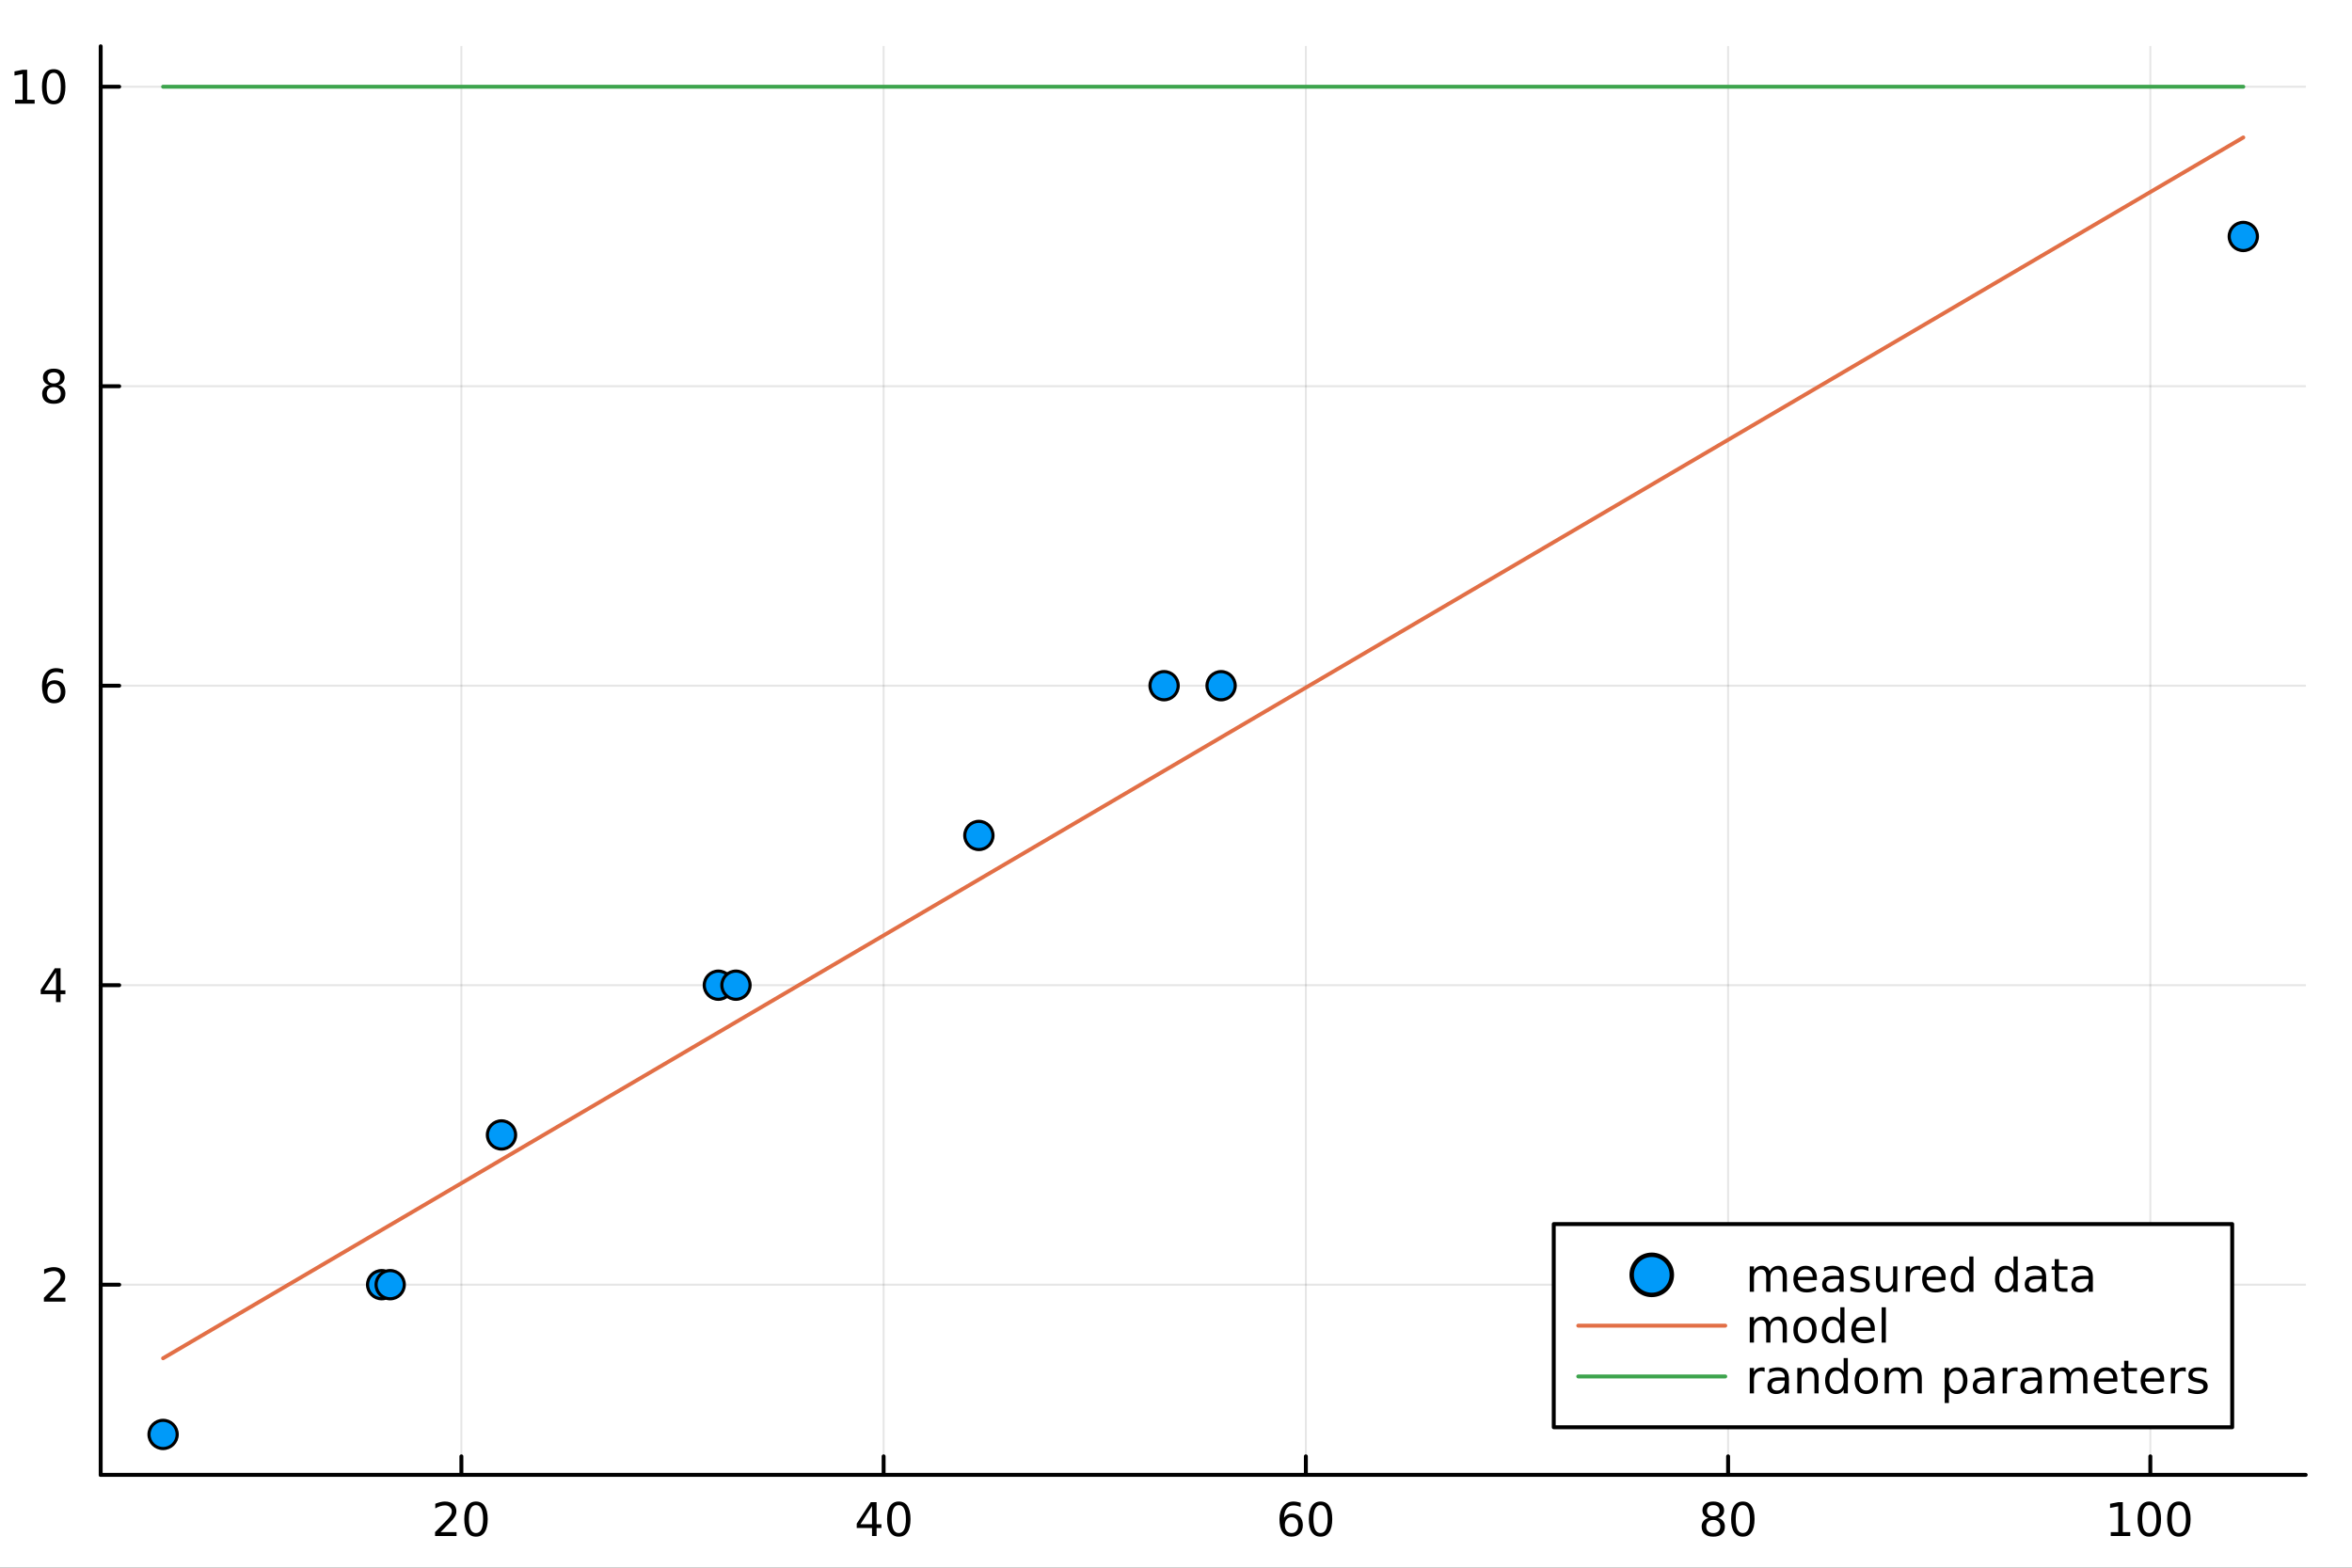 <?xml version="1.0" encoding="utf-8"?>
<svg xmlns="http://www.w3.org/2000/svg" xmlns:xlink="http://www.w3.org/1999/xlink" width="600" height="400" viewBox="0 0 2400 1600">
<rect x="0" y="0" width="2400" height="1600" fill="#333333" stroke="none"/>
<defs>
  <clipPath id="clip700">
    <rect x="0" y="0" width="2400" height="1600"/>
  </clipPath>
</defs>
<path clip-path="url(#clip700)" d="M0 1600 L2400 1600 L2400 0 L0 0  Z" fill="#ffffff" fill-rule="evenodd" fill-opacity="1"/>
<defs>
  <clipPath id="clip701">
    <rect x="480" y="0" width="1681" height="1600"/>
  </clipPath>
</defs>
<path clip-path="url(#clip700)" d="M102.74 1505.26 L2352.76 1505.26 L2352.76 47.244 L102.74 47.244  Z" fill="#ffffff" fill-rule="evenodd" fill-opacity="1"/>
<defs>
  <clipPath id="clip702">
    <rect x="102" y="47" width="2251" height="1459"/>
  </clipPath>
</defs>
<polyline clip-path="url(#clip702)" style="stroke:#000000; stroke-linecap:round; stroke-linejoin:round; stroke-width:2; stroke-opacity:0.1; fill:none" points="470.798,1505.26 470.798,47.244 "/>
<polyline clip-path="url(#clip702)" style="stroke:#000000; stroke-linecap:round; stroke-linejoin:round; stroke-width:2; stroke-opacity:0.1; fill:none" points="901.654,1505.26 901.654,47.244 "/>
<polyline clip-path="url(#clip702)" style="stroke:#000000; stroke-linecap:round; stroke-linejoin:round; stroke-width:2; stroke-opacity:0.1; fill:none" points="1332.51,1505.26 1332.51,47.244 "/>
<polyline clip-path="url(#clip702)" style="stroke:#000000; stroke-linecap:round; stroke-linejoin:round; stroke-width:2; stroke-opacity:0.1; fill:none" points="1763.37,1505.26 1763.37,47.244 "/>
<polyline clip-path="url(#clip702)" style="stroke:#000000; stroke-linecap:round; stroke-linejoin:round; stroke-width:2; stroke-opacity:0.1; fill:none" points="2194.22,1505.26 2194.22,47.244 "/>
<polyline clip-path="url(#clip700)" style="stroke:#000000; stroke-linecap:round; stroke-linejoin:round; stroke-width:4; stroke-opacity:1; fill:none" points="102.74,1505.26 2352.76,1505.26 "/>
<polyline clip-path="url(#clip700)" style="stroke:#000000; stroke-linecap:round; stroke-linejoin:round; stroke-width:4; stroke-opacity:1; fill:none" points="470.798,1505.26 470.798,1486.36 "/>
<polyline clip-path="url(#clip700)" style="stroke:#000000; stroke-linecap:round; stroke-linejoin:round; stroke-width:4; stroke-opacity:1; fill:none" points="901.654,1505.26 901.654,1486.36 "/>
<polyline clip-path="url(#clip700)" style="stroke:#000000; stroke-linecap:round; stroke-linejoin:round; stroke-width:4; stroke-opacity:1; fill:none" points="1332.51,1505.26 1332.51,1486.36 "/>
<polyline clip-path="url(#clip700)" style="stroke:#000000; stroke-linecap:round; stroke-linejoin:round; stroke-width:4; stroke-opacity:1; fill:none" points="1763.37,1505.26 1763.37,1486.36 "/>
<polyline clip-path="url(#clip700)" style="stroke:#000000; stroke-linecap:round; stroke-linejoin:round; stroke-width:4; stroke-opacity:1; fill:none" points="2194.22,1505.26 2194.22,1486.36 "/>
<path clip-path="url(#clip700)" d="M449.572 1563.72 L465.891 1563.72 L465.891 1567.66 L443.947 1567.66 L443.947 1563.72 Q446.609 1560.97 451.192 1556.34 Q455.798 1551.69 456.979 1550.35 Q459.224 1547.82 460.104 1546.09 Q461.007 1544.33 461.007 1542.64 Q461.007 1539.88 459.062 1538.15 Q457.141 1536.41 454.039 1536.41 Q451.84 1536.41 449.386 1537.17 Q446.956 1537.94 444.178 1539.49 L444.178 1534.77 Q447.002 1533.63 449.456 1533.05 Q451.909 1532.47 453.946 1532.47 Q459.317 1532.47 462.511 1535.16 Q465.706 1537.85 465.706 1542.34 Q465.706 1544.47 464.895 1546.39 Q464.108 1548.28 462.002 1550.88 Q461.423 1551.55 458.321 1554.77 Q455.22 1557.96 449.572 1563.72 Z" fill="#000000" fill-rule="nonzero" fill-opacity="1" /><path clip-path="url(#clip700)" d="M485.706 1536.18 Q482.094 1536.18 480.266 1539.74 Q478.46 1543.28 478.46 1550.41 Q478.46 1557.52 480.266 1561.09 Q482.094 1564.63 485.706 1564.63 Q489.34 1564.63 491.145 1561.09 Q492.974 1557.52 492.974 1550.41 Q492.974 1543.28 491.145 1539.74 Q489.34 1536.18 485.706 1536.18 M485.706 1532.47 Q491.516 1532.47 494.571 1537.08 Q497.65 1541.66 497.65 1550.41 Q497.65 1559.14 494.571 1563.75 Q491.516 1568.33 485.706 1568.33 Q479.895 1568.33 476.817 1563.75 Q473.761 1559.14 473.761 1550.41 Q473.761 1541.66 476.817 1537.08 Q479.895 1532.47 485.706 1532.47 Z" fill="#000000" fill-rule="nonzero" fill-opacity="1" /><path clip-path="url(#clip700)" d="M889.826 1537.17 L878.02 1555.62 L889.826 1555.62 L889.826 1537.17 M888.599 1533.1 L894.479 1533.1 L894.479 1555.62 L899.409 1555.62 L899.409 1559.51 L894.479 1559.51 L894.479 1567.66 L889.826 1567.66 L889.826 1559.51 L874.224 1559.51 L874.224 1555 L888.599 1533.1 Z" fill="#000000" fill-rule="nonzero" fill-opacity="1" /><path clip-path="url(#clip700)" d="M917.141 1536.18 Q913.529 1536.18 911.701 1539.74 Q909.895 1543.28 909.895 1550.41 Q909.895 1557.52 911.701 1561.09 Q913.529 1564.63 917.141 1564.63 Q920.775 1564.63 922.58 1561.09 Q924.409 1557.52 924.409 1550.41 Q924.409 1543.28 922.58 1539.74 Q920.775 1536.18 917.141 1536.18 M917.141 1532.47 Q922.951 1532.47 926.006 1537.08 Q929.085 1541.66 929.085 1550.41 Q929.085 1559.14 926.006 1563.75 Q922.951 1568.33 917.141 1568.33 Q911.33 1568.33 908.252 1563.75 Q905.196 1559.14 905.196 1550.41 Q905.196 1541.66 908.252 1537.08 Q911.33 1532.47 917.141 1532.47 Z" fill="#000000" fill-rule="nonzero" fill-opacity="1" /><path clip-path="url(#clip700)" d="M1317.92 1548.52 Q1314.77 1548.52 1312.92 1550.67 Q1311.09 1552.82 1311.09 1556.57 Q1311.09 1560.3 1312.92 1562.47 Q1314.77 1564.63 1317.92 1564.63 Q1321.06 1564.63 1322.89 1562.47 Q1324.74 1560.3 1324.74 1556.57 Q1324.74 1552.82 1322.89 1550.67 Q1321.06 1548.52 1317.92 1548.52 M1327.2 1533.86 L1327.2 1538.12 Q1325.44 1537.29 1323.63 1536.85 Q1321.85 1536.41 1320.09 1536.41 Q1315.46 1536.41 1313.01 1539.53 Q1310.58 1542.66 1310.23 1548.98 Q1311.6 1546.97 1313.66 1545.9 Q1315.72 1544.81 1318.19 1544.81 Q1323.4 1544.81 1326.41 1547.98 Q1329.44 1551.13 1329.44 1556.57 Q1329.44 1561.9 1326.3 1565.11 Q1323.15 1568.33 1317.92 1568.33 Q1311.92 1568.33 1308.75 1563.75 Q1305.58 1559.14 1305.58 1550.41 Q1305.58 1542.22 1309.47 1537.36 Q1313.36 1532.47 1319.91 1532.47 Q1321.67 1532.47 1323.45 1532.82 Q1325.25 1533.17 1327.2 1533.86 Z" fill="#000000" fill-rule="nonzero" fill-opacity="1" /><path clip-path="url(#clip700)" d="M1347.5 1536.18 Q1343.89 1536.18 1342.06 1539.74 Q1340.25 1543.28 1340.25 1550.41 Q1340.25 1557.52 1342.06 1561.09 Q1343.89 1564.63 1347.5 1564.63 Q1351.13 1564.63 1352.94 1561.09 Q1354.77 1557.52 1354.77 1550.41 Q1354.77 1543.28 1352.94 1539.74 Q1351.13 1536.18 1347.5 1536.18 M1347.5 1532.47 Q1353.31 1532.47 1356.36 1537.08 Q1359.44 1541.66 1359.44 1550.41 Q1359.44 1559.14 1356.36 1563.75 Q1353.31 1568.33 1347.5 1568.33 Q1341.69 1568.33 1338.61 1563.75 Q1335.55 1559.14 1335.55 1550.41 Q1335.55 1541.66 1338.61 1537.08 Q1341.69 1532.47 1347.5 1532.47 Z" fill="#000000" fill-rule="nonzero" fill-opacity="1" /><path clip-path="url(#clip700)" d="M1748.24 1551.25 Q1744.91 1551.25 1742.99 1553.03 Q1741.09 1554.81 1741.09 1557.94 Q1741.09 1561.06 1742.99 1562.85 Q1744.91 1564.63 1748.24 1564.63 Q1751.57 1564.63 1753.49 1562.85 Q1755.42 1561.04 1755.42 1557.94 Q1755.42 1554.81 1753.49 1553.03 Q1751.6 1551.25 1748.24 1551.25 M1743.56 1549.26 Q1740.55 1548.52 1738.86 1546.46 Q1737.2 1544.4 1737.2 1541.43 Q1737.2 1537.29 1740.14 1534.88 Q1743.1 1532.47 1748.24 1532.47 Q1753.4 1532.47 1756.34 1534.88 Q1759.28 1537.29 1759.28 1541.43 Q1759.28 1544.4 1757.59 1546.46 Q1755.92 1548.52 1752.94 1549.26 Q1756.32 1550.04 1758.19 1552.34 Q1760.09 1554.63 1760.09 1557.94 Q1760.09 1562.96 1757.01 1565.65 Q1753.96 1568.33 1748.24 1568.33 Q1742.52 1568.33 1739.44 1565.65 Q1736.39 1562.96 1736.39 1557.94 Q1736.39 1554.63 1738.29 1552.34 Q1740.18 1550.04 1743.56 1549.26 M1741.85 1541.87 Q1741.85 1544.56 1743.52 1546.06 Q1745.21 1547.57 1748.24 1547.57 Q1751.25 1547.57 1752.94 1546.06 Q1754.65 1544.56 1754.65 1541.87 Q1754.65 1539.19 1752.94 1537.68 Q1751.25 1536.18 1748.24 1536.18 Q1745.21 1536.18 1743.52 1537.68 Q1741.85 1539.19 1741.85 1541.87 Z" fill="#000000" fill-rule="nonzero" fill-opacity="1" /><path clip-path="url(#clip700)" d="M1778.4 1536.18 Q1774.79 1536.18 1772.96 1539.74 Q1771.16 1543.28 1771.16 1550.41 Q1771.16 1557.52 1772.96 1561.09 Q1774.79 1564.63 1778.4 1564.63 Q1782.04 1564.63 1783.84 1561.09 Q1785.67 1557.52 1785.67 1550.41 Q1785.67 1543.28 1783.84 1539.74 Q1782.04 1536.18 1778.4 1536.18 M1778.4 1532.47 Q1784.21 1532.47 1787.27 1537.08 Q1790.35 1541.66 1790.35 1550.41 Q1790.35 1559.14 1787.27 1563.75 Q1784.21 1568.33 1778.4 1568.33 Q1772.59 1568.33 1769.51 1563.75 Q1766.46 1559.14 1766.46 1550.41 Q1766.46 1541.66 1769.51 1537.08 Q1772.59 1532.47 1778.4 1532.47 Z" fill="#000000" fill-rule="nonzero" fill-opacity="1" /><path clip-path="url(#clip700)" d="M2153.83 1563.72 L2161.47 1563.72 L2161.47 1537.36 L2153.16 1539.03 L2153.16 1534.77 L2161.42 1533.1 L2166.1 1533.1 L2166.1 1563.72 L2173.74 1563.72 L2173.74 1567.66 L2153.83 1567.66 L2153.83 1563.72 Z" fill="#000000" fill-rule="nonzero" fill-opacity="1" /><path clip-path="url(#clip700)" d="M2193.18 1536.18 Q2189.57 1536.18 2187.74 1539.74 Q2185.94 1543.28 2185.94 1550.41 Q2185.94 1557.52 2187.74 1561.09 Q2189.57 1564.63 2193.18 1564.63 Q2196.82 1564.63 2198.62 1561.09 Q2200.45 1557.52 2200.45 1550.41 Q2200.45 1543.28 2198.62 1539.74 Q2196.82 1536.18 2193.18 1536.18 M2193.18 1532.47 Q2198.99 1532.47 2202.05 1537.08 Q2205.13 1541.66 2205.13 1550.41 Q2205.13 1559.14 2202.05 1563.75 Q2198.99 1568.33 2193.18 1568.33 Q2187.37 1568.33 2184.29 1563.75 Q2181.24 1559.14 2181.24 1550.41 Q2181.24 1541.66 2184.29 1537.08 Q2187.37 1532.47 2193.18 1532.47 Z" fill="#000000" fill-rule="nonzero" fill-opacity="1" /><path clip-path="url(#clip700)" d="M2223.34 1536.18 Q2219.73 1536.18 2217.9 1539.74 Q2216.1 1543.28 2216.1 1550.41 Q2216.1 1557.52 2217.9 1561.09 Q2219.73 1564.63 2223.34 1564.63 Q2226.98 1564.63 2228.78 1561.09 Q2230.61 1557.52 2230.61 1550.41 Q2230.61 1543.28 2228.78 1539.74 Q2226.98 1536.18 2223.34 1536.18 M2223.34 1532.47 Q2229.15 1532.47 2232.21 1537.08 Q2235.29 1541.66 2235.29 1550.41 Q2235.29 1559.14 2232.21 1563.75 Q2229.15 1568.33 2223.34 1568.33 Q2217.53 1568.33 2214.45 1563.75 Q2211.4 1559.14 2211.4 1550.41 Q2211.4 1541.66 2214.45 1537.08 Q2217.53 1532.47 2223.34 1532.47 Z" fill="#000000" fill-rule="nonzero" fill-opacity="1" /><path clip-path="url(#clip700)" d="M1034.79 1615.84 L1034.79 1621.32 Q1032.3 1619.95 1029.79 1619.28 Q1027.31 1618.58 1024.76 1618.58 Q1019.06 1618.58 1015.91 1622.21 Q1012.76 1625.81 1012.76 1632.33 Q1012.76 1638.86 1015.91 1642.48 Q1019.06 1646.08 1024.76 1646.08 Q1027.31 1646.08 1029.79 1645.41 Q1032.3 1644.71 1034.79 1643.34 L1034.79 1648.76 Q1032.34 1649.9 1029.69 1650.47 Q1027.09 1651.05 1024.12 1651.05 Q1016.07 1651.05 1011.33 1645.99 Q1006.59 1640.93 1006.59 1632.33 Q1006.59 1623.61 1011.36 1618.61 Q1016.17 1613.62 1024.51 1613.62 Q1027.21 1613.62 1029.79 1614.19 Q1032.37 1614.73 1034.79 1615.84 Z" fill="#000000" fill-rule="nonzero" fill-opacity="1" /><path clip-path="url(#clip700)" d="M1058.79 1618.58 Q1054.08 1618.58 1051.34 1622.27 Q1048.6 1625.93 1048.6 1632.33 Q1048.6 1638.73 1051.31 1642.42 Q1054.04 1646.08 1058.79 1646.08 Q1063.47 1646.08 1066.2 1642.39 Q1068.94 1638.7 1068.94 1632.33 Q1068.94 1626 1066.2 1622.31 Q1063.47 1618.58 1058.79 1618.58 M1058.79 1613.62 Q1066.43 1613.62 1070.79 1618.58 Q1075.15 1623.55 1075.15 1632.33 Q1075.15 1641.08 1070.79 1646.08 Q1066.43 1651.05 1058.79 1651.05 Q1051.12 1651.05 1046.76 1646.08 Q1042.43 1641.08 1042.43 1632.33 Q1042.43 1623.55 1046.76 1618.58 Q1051.12 1613.62 1058.79 1613.62 Z" fill="#000000" fill-rule="nonzero" fill-opacity="1" /><path clip-path="url(#clip700)" d="M1114.49 1628.61 L1114.49 1650.12 L1108.63 1650.12 L1108.63 1628.8 Q1108.63 1623.74 1106.66 1621.22 Q1104.68 1618.71 1100.74 1618.71 Q1095.99 1618.71 1093.26 1621.73 Q1090.52 1624.76 1090.52 1629.98 L1090.52 1650.12 L1084.63 1650.12 L1084.63 1614.48 L1090.52 1614.48 L1090.52 1620.01 Q1092.62 1616.8 1095.45 1615.21 Q1098.32 1613.62 1102.04 1613.62 Q1108.18 1613.62 1111.34 1617.44 Q1114.49 1621.22 1114.49 1628.61 Z" fill="#000000" fill-rule="nonzero" fill-opacity="1" /><path clip-path="url(#clip700)" d="M1151.82 1615.84 L1151.82 1621.32 Q1149.34 1619.95 1146.82 1619.28 Q1144.34 1618.58 1141.8 1618.58 Q1136.1 1618.58 1132.95 1622.21 Q1129.8 1625.81 1129.8 1632.33 Q1129.8 1638.86 1132.95 1642.48 Q1136.1 1646.08 1141.8 1646.08 Q1144.34 1646.08 1146.82 1645.41 Q1149.34 1644.71 1151.82 1643.34 L1151.82 1648.76 Q1149.37 1649.9 1146.73 1650.47 Q1144.12 1651.05 1141.16 1651.05 Q1133.11 1651.05 1128.36 1645.99 Q1123.62 1640.93 1123.62 1632.33 Q1123.62 1623.61 1128.4 1618.61 Q1133.2 1613.62 1141.54 1613.62 Q1144.25 1613.62 1146.82 1614.19 Q1149.4 1614.73 1151.82 1615.84 Z" fill="#000000" fill-rule="nonzero" fill-opacity="1" /><path clip-path="url(#clip700)" d="M1192.5 1630.84 L1192.5 1633.7 L1165.57 1633.7 Q1165.95 1639.75 1169.2 1642.93 Q1172.48 1646.08 1178.3 1646.08 Q1181.68 1646.08 1184.83 1645.25 Q1188.01 1644.43 1191.13 1642.77 L1191.13 1648.31 Q1187.98 1649.65 1184.67 1650.35 Q1181.36 1651.05 1177.95 1651.05 Q1169.42 1651.05 1164.43 1646.08 Q1159.46 1641.12 1159.46 1632.65 Q1159.46 1623.9 1164.17 1618.77 Q1168.91 1613.62 1176.93 1613.62 Q1184.13 1613.62 1188.3 1618.26 Q1192.5 1622.88 1192.5 1630.84 M1186.64 1629.12 Q1186.58 1624.31 1183.94 1621.45 Q1181.33 1618.58 1177 1618.58 Q1172.1 1618.58 1169.14 1621.35 Q1166.21 1624.12 1165.76 1629.15 L1186.64 1629.12 Z" fill="#000000" fill-rule="nonzero" fill-opacity="1" /><path clip-path="url(#clip700)" d="M1231.74 1628.61 L1231.74 1650.12 L1225.89 1650.12 L1225.89 1628.8 Q1225.89 1623.74 1223.91 1621.22 Q1221.94 1618.71 1217.99 1618.71 Q1213.25 1618.71 1210.51 1621.73 Q1207.78 1624.76 1207.78 1629.98 L1207.78 1650.12 L1201.89 1650.12 L1201.89 1614.48 L1207.78 1614.48 L1207.78 1620.01 Q1209.88 1616.8 1212.71 1615.21 Q1215.57 1613.62 1219.3 1613.62 Q1225.44 1613.62 1228.59 1617.44 Q1231.74 1621.22 1231.74 1628.61 Z" fill="#000000" fill-rule="nonzero" fill-opacity="1" /><path clip-path="url(#clip700)" d="M1249.22 1604.35 L1249.22 1614.48 L1261.28 1614.48 L1261.28 1619.03 L1249.22 1619.03 L1249.22 1638.38 Q1249.22 1642.74 1250.39 1643.98 Q1251.6 1645.22 1255.26 1645.22 L1261.28 1645.22 L1261.28 1650.12 L1255.26 1650.12 Q1248.48 1650.12 1245.91 1647.61 Q1243.33 1645.06 1243.33 1638.38 L1243.33 1619.03 L1239.03 1619.03 L1239.03 1614.48 L1243.33 1614.48 L1243.33 1604.35 L1249.22 1604.35 Z" fill="#000000" fill-rule="nonzero" fill-opacity="1" /><path clip-path="url(#clip700)" d="M1289.64 1619.95 Q1288.65 1619.38 1287.47 1619.12 Q1286.33 1618.84 1284.93 1618.84 Q1279.96 1618.84 1277.29 1622.08 Q1274.65 1625.3 1274.65 1631.35 L1274.65 1650.12 L1268.76 1650.12 L1268.76 1614.48 L1274.65 1614.48 L1274.65 1620.01 Q1276.49 1616.77 1279.45 1615.21 Q1282.41 1613.62 1286.65 1613.62 Q1287.25 1613.62 1287.98 1613.71 Q1288.72 1613.78 1289.61 1613.93 L1289.64 1619.95 Z" fill="#000000" fill-rule="nonzero" fill-opacity="1" /><path clip-path="url(#clip700)" d="M1311.98 1632.2 Q1304.88 1632.2 1302.15 1633.83 Q1299.41 1635.45 1299.41 1639.37 Q1299.41 1642.48 1301.45 1644.33 Q1303.52 1646.15 1307.05 1646.15 Q1311.92 1646.15 1314.85 1642.71 Q1317.81 1639.24 1317.81 1633.51 L1317.81 1632.2 L1311.98 1632.2 M1323.66 1629.79 L1323.66 1650.12 L1317.81 1650.12 L1317.81 1644.71 Q1315.8 1647.96 1312.81 1649.52 Q1309.82 1651.05 1305.49 1651.05 Q1300.01 1651.05 1296.77 1647.99 Q1293.55 1644.9 1293.55 1639.75 Q1293.55 1633.73 1297.56 1630.68 Q1301.61 1627.62 1309.6 1627.62 L1317.81 1627.62 L1317.81 1627.05 Q1317.81 1623.01 1315.13 1620.81 Q1312.49 1618.58 1307.69 1618.58 Q1304.63 1618.58 1301.73 1619.31 Q1298.84 1620.05 1296.16 1621.51 L1296.16 1616.1 Q1299.38 1614.86 1302.4 1614.25 Q1305.43 1613.62 1308.29 1613.62 Q1316.02 1613.62 1319.84 1617.63 Q1323.66 1621.64 1323.66 1629.79 Z" fill="#000000" fill-rule="nonzero" fill-opacity="1" /><path clip-path="url(#clip700)" d="M1341.52 1604.35 L1341.52 1614.48 L1353.58 1614.48 L1353.58 1619.03 L1341.52 1619.03 L1341.52 1638.38 Q1341.52 1642.74 1342.7 1643.98 Q1343.91 1645.22 1347.57 1645.22 L1353.58 1645.22 L1353.58 1650.12 L1347.57 1650.12 Q1340.79 1650.12 1338.21 1647.61 Q1335.63 1645.06 1335.63 1638.38 L1335.63 1619.03 L1331.33 1619.03 L1331.33 1614.48 L1335.63 1614.48 L1335.63 1604.35 L1341.52 1604.35 Z" fill="#000000" fill-rule="nonzero" fill-opacity="1" /><path clip-path="url(#clip700)" d="M1361.28 1614.48 L1367.14 1614.48 L1367.14 1650.12 L1361.28 1650.12 L1361.28 1614.48 M1361.28 1600.6 L1367.14 1600.6 L1367.14 1608.01 L1361.28 1608.01 L1361.28 1600.6 Z" fill="#000000" fill-rule="nonzero" fill-opacity="1" /><path clip-path="url(#clip700)" d="M1393.21 1618.58 Q1388.5 1618.58 1385.76 1622.27 Q1383.02 1625.93 1383.02 1632.33 Q1383.02 1638.73 1385.73 1642.42 Q1388.47 1646.08 1393.21 1646.08 Q1397.89 1646.08 1400.62 1642.39 Q1403.36 1638.7 1403.36 1632.33 Q1403.36 1626 1400.62 1622.31 Q1397.89 1618.58 1393.21 1618.58 M1393.21 1613.62 Q1400.85 1613.62 1405.21 1618.58 Q1409.57 1623.55 1409.57 1632.33 Q1409.57 1641.08 1405.21 1646.08 Q1400.85 1651.05 1393.21 1651.05 Q1385.54 1651.05 1381.18 1646.08 Q1376.85 1641.08 1376.85 1632.33 Q1376.85 1623.55 1381.18 1618.58 Q1385.54 1613.62 1393.21 1613.62 Z" fill="#000000" fill-rule="nonzero" fill-opacity="1" /><path clip-path="url(#clip700)" d="M1448.91 1628.61 L1448.91 1650.12 L1443.05 1650.12 L1443.05 1628.8 Q1443.05 1623.74 1441.08 1621.22 Q1439.11 1618.71 1435.16 1618.71 Q1430.42 1618.71 1427.68 1621.73 Q1424.94 1624.76 1424.94 1629.98 L1424.94 1650.12 L1419.05 1650.12 L1419.05 1614.48 L1424.94 1614.48 L1424.94 1620.01 Q1427.04 1616.8 1429.88 1615.21 Q1432.74 1613.62 1436.46 1613.62 Q1442.61 1613.62 1445.76 1617.44 Q1448.91 1621.22 1448.91 1628.61 Z" fill="#000000" fill-rule="nonzero" fill-opacity="1" /><polyline clip-path="url(#clip702)" style="stroke:#000000; stroke-linecap:round; stroke-linejoin:round; stroke-width:2; stroke-opacity:0.1; fill:none" points="102.74,1311.16 2352.76,1311.16 "/>
<polyline clip-path="url(#clip702)" style="stroke:#000000; stroke-linecap:round; stroke-linejoin:round; stroke-width:2; stroke-opacity:0.1; fill:none" points="102.74,1005.5 2352.76,1005.5 "/>
<polyline clip-path="url(#clip702)" style="stroke:#000000; stroke-linecap:round; stroke-linejoin:round; stroke-width:2; stroke-opacity:0.1; fill:none" points="102.74,699.836 2352.76,699.836 "/>
<polyline clip-path="url(#clip702)" style="stroke:#000000; stroke-linecap:round; stroke-linejoin:round; stroke-width:2; stroke-opacity:0.1; fill:none" points="102.74,394.172 2352.76,394.172 "/>
<polyline clip-path="url(#clip702)" style="stroke:#000000; stroke-linecap:round; stroke-linejoin:round; stroke-width:2; stroke-opacity:0.1; fill:none" points="102.74,88.509 2352.76,88.509 "/>
<polyline clip-path="url(#clip700)" style="stroke:#000000; stroke-linecap:round; stroke-linejoin:round; stroke-width:4; stroke-opacity:1; fill:none" points="102.74,1505.26 102.74,47.244 "/>
<polyline clip-path="url(#clip700)" style="stroke:#000000; stroke-linecap:round; stroke-linejoin:round; stroke-width:4; stroke-opacity:1; fill:none" points="102.74,1311.16 121.638,1311.16 "/>
<polyline clip-path="url(#clip700)" style="stroke:#000000; stroke-linecap:round; stroke-linejoin:round; stroke-width:4; stroke-opacity:1; fill:none" points="102.74,1005.5 121.638,1005.5 "/>
<polyline clip-path="url(#clip700)" style="stroke:#000000; stroke-linecap:round; stroke-linejoin:round; stroke-width:4; stroke-opacity:1; fill:none" points="102.74,699.836 121.638,699.836 "/>
<polyline clip-path="url(#clip700)" style="stroke:#000000; stroke-linecap:round; stroke-linejoin:round; stroke-width:4; stroke-opacity:1; fill:none" points="102.74,394.172 121.638,394.172 "/>
<polyline clip-path="url(#clip700)" style="stroke:#000000; stroke-linecap:round; stroke-linejoin:round; stroke-width:4; stroke-opacity:1; fill:none" points="102.74,88.509 121.638,88.509 "/>
<path clip-path="url(#clip700)" d="M50.421 1324.51 L66.74 1324.51 L66.74 1328.44 L44.796 1328.44 L44.796 1324.51 Q47.458 1321.75 52.041 1317.12 Q56.648 1312.47 57.828 1311.13 Q60.074 1308.61 60.953 1306.87 Q61.856 1305.11 61.856 1303.42 Q61.856 1300.67 59.911 1298.93 Q57.99 1297.19 54.888 1297.19 Q52.689 1297.19 50.236 1297.96 Q47.805 1298.72 45.027 1300.27 L45.027 1295.55 Q47.851 1294.42 50.305 1293.84 Q52.759 1293.26 54.796 1293.26 Q60.166 1293.26 63.361 1295.94 Q66.555 1298.63 66.555 1303.12 Q66.555 1305.25 65.745 1307.17 Q64.958 1309.07 62.851 1311.66 Q62.273 1312.33 59.171 1315.55 Q56.069 1318.74 50.421 1324.51 Z" fill="#000000" fill-rule="nonzero" fill-opacity="1" /><path clip-path="url(#clip700)" d="M57.157 992.294 L45.351 1010.74 L57.157 1010.74 L57.157 992.294 M55.93 988.22 L61.81 988.22 L61.81 1010.74 L66.74 1010.74 L66.74 1014.63 L61.81 1014.63 L61.81 1022.78 L57.157 1022.78 L57.157 1014.63 L41.555 1014.63 L41.555 1010.12 L55.93 988.22 Z" fill="#000000" fill-rule="nonzero" fill-opacity="1" /><path clip-path="url(#clip700)" d="M55.212 697.973 Q52.064 697.973 50.212 700.125 Q48.384 702.278 48.384 706.028 Q48.384 709.755 50.212 711.931 Q52.064 714.084 55.212 714.084 Q58.361 714.084 60.189 711.931 Q62.041 709.755 62.041 706.028 Q62.041 702.278 60.189 700.125 Q58.361 697.973 55.212 697.973 M64.495 683.32 L64.495 687.579 Q62.736 686.746 60.93 686.306 Q59.148 685.866 57.388 685.866 Q52.759 685.866 50.305 688.991 Q47.874 692.116 47.527 698.436 Q48.893 696.422 50.953 695.357 Q53.013 694.269 55.49 694.269 Q60.699 694.269 63.708 697.44 Q66.74 700.588 66.74 706.028 Q66.74 711.352 63.592 714.57 Q60.444 717.787 55.212 717.787 Q49.217 717.787 46.046 713.204 Q42.874 708.598 42.874 699.871 Q42.874 691.676 46.763 686.815 Q50.652 681.931 57.203 681.931 Q58.962 681.931 60.745 682.278 Q62.55 682.625 64.495 683.32 Z" fill="#000000" fill-rule="nonzero" fill-opacity="1" /><path clip-path="url(#clip700)" d="M54.888 395.04 Q51.555 395.04 49.634 396.823 Q47.736 398.605 47.736 401.73 Q47.736 404.855 49.634 406.638 Q51.555 408.42 54.888 408.42 Q58.222 408.42 60.143 406.638 Q62.064 404.832 62.064 401.73 Q62.064 398.605 60.143 396.823 Q58.245 395.04 54.888 395.04 M50.212 393.05 Q47.203 392.309 45.513 390.249 Q43.847 388.189 43.847 385.226 Q43.847 381.082 46.787 378.675 Q49.749 376.267 54.888 376.267 Q60.05 376.267 62.99 378.675 Q65.93 381.082 65.93 385.226 Q65.93 388.189 64.24 390.249 Q62.574 392.309 59.587 393.05 Q62.967 393.837 64.842 396.128 Q66.74 398.42 66.74 401.73 Q66.74 406.753 63.661 409.438 Q60.606 412.124 54.888 412.124 Q49.171 412.124 46.092 409.438 Q43.037 406.753 43.037 401.73 Q43.037 398.42 44.935 396.128 Q46.833 393.837 50.212 393.05 M48.499 385.665 Q48.499 388.351 50.166 389.855 Q51.856 391.36 54.888 391.36 Q57.898 391.36 59.587 389.855 Q61.3 388.351 61.3 385.665 Q61.3 382.98 59.587 381.476 Q57.898 379.971 54.888 379.971 Q51.856 379.971 50.166 381.476 Q48.499 382.98 48.499 385.665 Z" fill="#000000" fill-rule="nonzero" fill-opacity="1" /><path clip-path="url(#clip700)" d="M15.444 101.854 L23.083 101.854 L23.083 75.488 L14.773 77.155 L14.773 72.895 L23.037 71.229 L27.713 71.229 L27.713 101.854 L35.351 101.854 L35.351 105.789 L15.444 105.789 L15.444 101.854 Z" fill="#000000" fill-rule="nonzero" fill-opacity="1" /><path clip-path="url(#clip700)" d="M54.796 74.307 Q51.185 74.307 49.356 77.872 Q47.55 81.414 47.55 88.543 Q47.55 95.65 49.356 99.215 Q51.185 102.756 54.796 102.756 Q58.43 102.756 60.236 99.215 Q62.064 95.65 62.064 88.543 Q62.064 81.414 60.236 77.872 Q58.43 74.307 54.796 74.307 M54.796 70.604 Q60.606 70.604 63.661 75.21 Q66.74 79.793 66.74 88.543 Q66.74 97.27 63.661 101.877 Q60.606 106.46 54.796 106.46 Q48.986 106.46 45.907 101.877 Q42.851 97.27 42.851 88.543 Q42.851 79.793 45.907 75.21 Q48.986 70.604 54.796 70.604 Z" fill="#000000" fill-rule="nonzero" fill-opacity="1" /><path clip-path="url(#clip700)" d="M-70.081 842.503 L-64.543 842.503 Q-65.816 844.986 -66.452 847.659 Q-67.089 850.333 -67.089 853.197 Q-67.089 857.558 -65.752 859.754 Q-64.415 861.918 -61.742 861.918 Q-59.705 861.918 -58.527 860.359 Q-57.381 858.799 -56.331 854.089 L-55.885 852.083 Q-54.548 845.845 -52.098 843.235 Q-49.679 840.593 -45.318 840.593 Q-40.353 840.593 -37.456 844.54 Q-34.56 848.455 -34.56 855.33 Q-34.56 858.195 -35.133 861.314 Q-35.674 864.401 -36.788 867.839 L-42.836 867.839 Q-41.149 864.592 -40.289 861.441 Q-39.462 858.29 -39.462 855.203 Q-39.462 851.065 -40.862 848.837 Q-42.294 846.609 -44.873 846.609 Q-47.26 846.609 -48.533 848.232 Q-49.806 849.824 -50.984 855.266 L-51.461 857.303 Q-52.607 862.746 -54.962 865.165 Q-57.349 867.584 -61.487 867.584 Q-66.516 867.584 -69.253 864.019 Q-71.99 860.454 -71.99 853.898 Q-71.99 850.651 -71.513 847.787 Q-71.036 844.922 -70.081 842.503 Z" fill="#000000" fill-rule="nonzero" fill-opacity="1" /><path clip-path="url(#clip700)" d="M-71.131 831.268 L-71.131 825.411 L-35.483 825.411 L-35.483 831.268 L-71.131 831.268 M-85.008 831.268 L-85.008 825.411 L-77.592 825.411 L-77.592 831.268 L-85.008 831.268 Z" fill="#000000" fill-rule="nonzero" fill-opacity="1" /><path clip-path="url(#clip700)" d="M-53.721 789.7 Q-60.087 789.7 -63.588 792.341 Q-67.089 794.951 -67.089 799.694 Q-67.089 804.404 -63.588 807.046 Q-60.087 809.656 -53.721 809.656 Q-47.387 809.656 -43.886 807.046 Q-40.385 804.404 -40.385 799.694 Q-40.385 794.951 -43.886 792.341 Q-47.387 789.7 -53.721 789.7 M-39.907 783.843 Q-30.804 783.843 -26.38 787.885 Q-21.924 791.928 -21.924 800.267 Q-21.924 803.354 -22.402 806.091 Q-22.847 808.828 -23.802 811.407 L-29.499 811.407 Q-28.099 808.828 -27.43 806.314 Q-26.762 803.8 -26.762 801.19 Q-26.762 795.429 -29.786 792.564 Q-32.778 789.7 -38.857 789.7 L-41.753 789.7 Q-38.602 791.514 -37.043 794.346 Q-35.483 797.179 -35.483 801.126 Q-35.483 807.683 -40.48 811.693 Q-45.477 815.703 -53.721 815.703 Q-61.996 815.703 -66.993 811.693 Q-71.99 807.683 -71.99 801.126 Q-71.99 797.179 -70.431 794.346 Q-68.871 791.514 -65.72 789.7 L-71.131 789.7 L-71.131 783.843 L-39.907 783.843 Z" fill="#000000" fill-rule="nonzero" fill-opacity="1" /><path clip-path="url(#clip700)" d="M-56.999 742.148 L-35.483 742.148 L-35.483 748.004 L-56.808 748.004 Q-61.869 748.004 -64.383 749.978 Q-66.898 751.951 -66.898 755.898 Q-66.898 760.64 -63.874 763.377 Q-60.85 766.115 -55.631 766.115 L-35.483 766.115 L-35.483 772.003 L-71.131 772.003 L-71.131 766.115 L-65.593 766.115 Q-68.808 764.014 -70.399 761.181 Q-71.99 758.317 -71.99 754.593 Q-71.99 748.45 -68.171 745.299 Q-64.383 742.148 -56.999 742.148 Z" fill="#000000" fill-rule="nonzero" fill-opacity="1" /><path clip-path="url(#clip700)" d="M-53.403 714.266 Q-53.403 721.364 -51.779 724.101 Q-50.156 726.838 -46.241 726.838 Q-43.122 726.838 -41.276 724.801 Q-39.462 722.732 -39.462 719.199 Q-39.462 714.33 -42.899 711.401 Q-46.368 708.441 -52.098 708.441 L-53.403 708.441 L-53.403 714.266 M-55.822 702.585 L-35.483 702.585 L-35.483 708.441 L-40.894 708.441 Q-37.648 710.446 -36.088 713.438 Q-34.56 716.43 -34.56 720.759 Q-34.56 726.233 -37.616 729.48 Q-40.703 732.695 -45.859 732.695 Q-51.875 732.695 -54.93 728.684 Q-57.986 724.642 -57.986 716.653 L-57.986 708.441 L-58.559 708.441 Q-62.601 708.441 -64.797 711.115 Q-67.025 713.757 -67.025 718.563 Q-67.025 721.618 -66.293 724.515 Q-65.561 727.411 -64.097 730.085 L-69.508 730.085 Q-70.749 726.87 -71.354 723.846 Q-71.99 720.823 -71.99 717.958 Q-71.99 710.224 -67.98 706.404 Q-63.97 702.585 -55.822 702.585 Z" fill="#000000" fill-rule="nonzero" fill-opacity="1" /><path clip-path="url(#clip700)" d="M-85.008 690.522 L-85.008 684.665 L-35.483 684.665 L-35.483 690.522 L-85.008 690.522 Z" fill="#000000" fill-rule="nonzero" fill-opacity="1" /><circle clip-path="url(#clip702)" cx="166.42" cy="1464" r="14.4" fill="#009af9" fill-rule="evenodd" fill-opacity="1" stroke="#000000" stroke-opacity="1" stroke-width="3.2"/>
<circle clip-path="url(#clip702)" cx="389.453" cy="1311.16" r="14.4" fill="#009af9" fill-rule="evenodd" fill-opacity="1" stroke="#000000" stroke-opacity="1" stroke-width="3.2"/>
<circle clip-path="url(#clip702)" cx="398.156" cy="1311.16" r="14.4" fill="#009af9" fill-rule="evenodd" fill-opacity="1" stroke="#000000" stroke-opacity="1" stroke-width="3.2"/>
<circle clip-path="url(#clip702)" cx="511.73" cy="1158.33" r="14.4" fill="#009af9" fill-rule="evenodd" fill-opacity="1" stroke="#000000" stroke-opacity="1" stroke-width="3.2"/>
<circle clip-path="url(#clip702)" cx="733.017" cy="1005.5" r="14.4" fill="#009af9" fill-rule="evenodd" fill-opacity="1" stroke="#000000" stroke-opacity="1" stroke-width="3.2"/>
<circle clip-path="url(#clip702)" cx="750.984" cy="1005.5" r="14.4" fill="#009af9" fill-rule="evenodd" fill-opacity="1" stroke="#000000" stroke-opacity="1" stroke-width="3.2"/>
<circle clip-path="url(#clip702)" cx="998.856" cy="852.668" r="14.4" fill="#009af9" fill-rule="evenodd" fill-opacity="1" stroke="#000000" stroke-opacity="1" stroke-width="3.2"/>
<circle clip-path="url(#clip702)" cx="1187.85" cy="699.836" r="14.4" fill="#009af9" fill-rule="evenodd" fill-opacity="1" stroke="#000000" stroke-opacity="1" stroke-width="3.2"/>
<circle clip-path="url(#clip702)" cx="1246.02" cy="699.836" r="14.4" fill="#009af9" fill-rule="evenodd" fill-opacity="1" stroke="#000000" stroke-opacity="1" stroke-width="3.2"/>
<circle clip-path="url(#clip702)" cx="2289.08" cy="241.341" r="14.4" fill="#009af9" fill-rule="evenodd" fill-opacity="1" stroke="#000000" stroke-opacity="1" stroke-width="3.2"/>
<polyline clip-path="url(#clip702)" style="stroke:#e26f46; stroke-linecap:round; stroke-linejoin:round; stroke-width:4; stroke-opacity:1; fill:none" points="166.42,1386.25 389.453,1255.33 398.156,1250.23 511.73,1183.56 733.017,1053.67 750.984,1043.12 998.856,897.628 1187.85,786.692 1246.02,752.551 2289.08,140.297 "/>
<polyline clip-path="url(#clip702)" style="stroke:#3da44d; stroke-linecap:round; stroke-linejoin:round; stroke-width:4; stroke-opacity:1; fill:none" points="166.42,88.509 389.453,88.509 398.156,88.509 511.73,88.509 733.017,88.509 750.984,88.509 998.856,88.509 1187.85,88.509 1246.02,88.509 2289.08,88.509 "/>
<path clip-path="url(#clip700)" d="M1585.46 1456.66 L2277.76 1456.66 L2277.76 1249.3 L1585.46 1249.3  Z" fill="#ffffff" fill-rule="evenodd" fill-opacity="1"/>
<polyline clip-path="url(#clip700)" style="stroke:#000000; stroke-linecap:round; stroke-linejoin:round; stroke-width:4; stroke-opacity:1; fill:none" points="1585.46,1456.66 2277.76,1456.66 2277.76,1249.3 1585.46,1249.3 1585.46,1456.66 "/>
<circle clip-path="url(#clip700)" cx="1685.47" cy="1301.14" r="20.48" fill="#009af9" fill-rule="evenodd" fill-opacity="1" stroke="#000000" stroke-opacity="1" stroke-width="4.551"/>
<path clip-path="url(#clip700)" d="M1805.81 1297.47 Q1807.41 1294.6 1809.63 1293.23 Q1811.85 1291.87 1814.86 1291.87 Q1818.91 1291.87 1821.11 1294.72 Q1823.31 1297.54 1823.31 1302.77 L1823.31 1318.42 L1819.03 1318.42 L1819.03 1302.91 Q1819.03 1299.18 1817.71 1297.38 Q1816.39 1295.57 1813.68 1295.57 Q1810.37 1295.57 1808.45 1297.77 Q1806.53 1299.97 1806.53 1303.77 L1806.53 1318.42 L1802.25 1318.42 L1802.25 1302.91 Q1802.25 1299.16 1800.93 1297.38 Q1799.61 1295.57 1796.85 1295.57 Q1793.59 1295.57 1791.67 1297.79 Q1789.75 1299.99 1789.75 1303.77 L1789.75 1318.42 L1785.47 1318.42 L1785.47 1292.49 L1789.75 1292.49 L1789.75 1296.52 Q1791.21 1294.14 1793.24 1293 Q1795.28 1291.87 1798.08 1291.87 Q1800.91 1291.87 1802.87 1293.3 Q1804.86 1294.74 1805.81 1297.47 Z" fill="#000000" fill-rule="nonzero" fill-opacity="1" /><path clip-path="url(#clip700)" d="M1853.98 1304.39 L1853.98 1306.47 L1834.4 1306.47 Q1834.68 1310.87 1837.04 1313.19 Q1839.42 1315.48 1843.66 1315.48 Q1846.11 1315.48 1848.41 1314.88 Q1850.72 1314.28 1852.99 1313.07 L1852.99 1317.1 Q1850.7 1318.07 1848.29 1318.58 Q1845.88 1319.09 1843.41 1319.09 Q1837.2 1319.09 1833.57 1315.48 Q1829.96 1311.87 1829.96 1305.71 Q1829.96 1299.35 1833.38 1295.62 Q1836.83 1291.87 1842.66 1291.87 Q1847.9 1291.87 1850.93 1295.25 Q1853.98 1298.6 1853.98 1304.39 M1849.72 1303.14 Q1849.68 1299.65 1847.76 1297.56 Q1845.86 1295.48 1842.71 1295.48 Q1839.15 1295.48 1836.99 1297.49 Q1834.86 1299.51 1834.54 1303.16 L1849.72 1303.14 Z" fill="#000000" fill-rule="nonzero" fill-opacity="1" /><path clip-path="url(#clip700)" d="M1872.76 1305.39 Q1867.6 1305.39 1865.6 1306.57 Q1863.61 1307.75 1863.61 1310.6 Q1863.61 1312.86 1865.1 1314.21 Q1866.6 1315.53 1869.17 1315.53 Q1872.71 1315.53 1874.84 1313.03 Q1876.99 1310.5 1876.99 1306.34 L1876.99 1305.39 L1872.76 1305.39 M1881.25 1303.63 L1881.25 1318.42 L1876.99 1318.42 L1876.99 1314.48 Q1875.54 1316.85 1873.36 1317.98 Q1871.18 1319.09 1868.04 1319.09 Q1864.05 1319.09 1861.69 1316.87 Q1859.35 1314.62 1859.35 1310.87 Q1859.35 1306.5 1862.27 1304.28 Q1865.21 1302.05 1871.02 1302.05 L1876.99 1302.05 L1876.99 1301.64 Q1876.99 1298.7 1875.05 1297.1 Q1873.13 1295.48 1869.63 1295.48 Q1867.41 1295.48 1865.3 1296.01 Q1863.2 1296.54 1861.25 1297.61 L1861.25 1293.67 Q1863.59 1292.77 1865.79 1292.33 Q1867.99 1291.87 1870.07 1291.87 Q1875.7 1291.87 1878.47 1294.79 Q1881.25 1297.7 1881.25 1303.63 Z" fill="#000000" fill-rule="nonzero" fill-opacity="1" /><path clip-path="url(#clip700)" d="M1906.55 1293.26 L1906.55 1297.29 Q1904.75 1296.36 1902.8 1295.9 Q1900.86 1295.43 1898.78 1295.43 Q1895.6 1295.43 1894.01 1296.41 Q1892.43 1297.38 1892.43 1299.32 Q1892.43 1300.8 1893.57 1301.66 Q1894.7 1302.49 1898.13 1303.26 L1899.59 1303.58 Q1904.12 1304.55 1906.02 1306.34 Q1907.94 1308.1 1907.94 1311.27 Q1907.94 1314.88 1905.07 1316.98 Q1902.22 1319.09 1897.22 1319.09 Q1895.14 1319.09 1892.87 1318.67 Q1890.63 1318.28 1888.13 1317.47 L1888.13 1313.07 Q1890.49 1314.3 1892.78 1314.92 Q1895.07 1315.53 1897.32 1315.53 Q1900.33 1315.53 1901.95 1314.51 Q1903.57 1313.47 1903.57 1311.59 Q1903.57 1309.85 1902.39 1308.93 Q1901.23 1308 1897.27 1307.15 L1895.79 1306.8 Q1891.83 1305.97 1890.07 1304.25 Q1888.31 1302.52 1888.31 1299.51 Q1888.31 1295.85 1890.91 1293.86 Q1893.5 1291.87 1898.27 1291.87 Q1900.63 1291.87 1902.71 1292.22 Q1904.79 1292.56 1906.55 1293.26 Z" fill="#000000" fill-rule="nonzero" fill-opacity="1" /><path clip-path="url(#clip700)" d="M1914.28 1308.19 L1914.28 1292.49 L1918.54 1292.49 L1918.54 1308.03 Q1918.54 1311.71 1919.98 1313.56 Q1921.41 1315.39 1924.28 1315.39 Q1927.73 1315.39 1929.72 1313.19 Q1931.74 1310.99 1931.74 1307.19 L1931.74 1292.49 L1936 1292.49 L1936 1318.42 L1931.74 1318.42 L1931.74 1314.44 Q1930.19 1316.8 1928.13 1317.96 Q1926.09 1319.09 1923.38 1319.09 Q1918.91 1319.09 1916.6 1316.31 Q1914.28 1313.54 1914.28 1308.19 M1925 1291.87 L1925 1291.87 Z" fill="#000000" fill-rule="nonzero" fill-opacity="1" /><path clip-path="url(#clip700)" d="M1959.79 1296.47 Q1959.08 1296.06 1958.22 1295.87 Q1957.39 1295.66 1956.37 1295.66 Q1952.76 1295.66 1950.81 1298.03 Q1948.89 1300.36 1948.89 1304.76 L1948.89 1318.42 L1944.61 1318.42 L1944.61 1292.49 L1948.89 1292.49 L1948.89 1296.52 Q1950.23 1294.16 1952.39 1293.03 Q1954.54 1291.87 1957.62 1291.87 Q1958.06 1291.87 1958.59 1291.94 Q1959.12 1291.98 1959.77 1292.1 L1959.79 1296.47 Z" fill="#000000" fill-rule="nonzero" fill-opacity="1" /><path clip-path="url(#clip700)" d="M1985.4 1304.39 L1985.4 1306.47 L1965.81 1306.47 Q1966.09 1310.87 1968.45 1313.19 Q1970.84 1315.48 1975.07 1315.48 Q1977.53 1315.48 1979.82 1314.88 Q1982.13 1314.28 1984.4 1313.07 L1984.4 1317.1 Q1982.11 1318.07 1979.7 1318.58 Q1977.29 1319.09 1974.82 1319.09 Q1968.61 1319.09 1964.98 1315.48 Q1961.37 1311.87 1961.37 1305.71 Q1961.37 1299.35 1964.79 1295.62 Q1968.24 1291.87 1974.08 1291.87 Q1979.31 1291.87 1982.34 1295.25 Q1985.4 1298.6 1985.4 1304.39 M1981.14 1303.14 Q1981.09 1299.65 1979.17 1297.56 Q1977.27 1295.48 1974.12 1295.48 Q1970.56 1295.48 1968.4 1297.49 Q1966.28 1299.51 1965.95 1303.16 L1981.14 1303.14 Z" fill="#000000" fill-rule="nonzero" fill-opacity="1" /><path clip-path="url(#clip700)" d="M2009.45 1296.43 L2009.45 1282.4 L2013.71 1282.4 L2013.71 1318.42 L2009.45 1318.42 L2009.45 1314.53 Q2008.1 1316.85 2006.04 1317.98 Q2004.01 1319.09 2001.14 1319.09 Q1996.44 1319.09 1993.47 1315.34 Q1990.53 1311.59 1990.53 1305.48 Q1990.53 1299.37 1993.47 1295.62 Q1996.44 1291.87 2001.14 1291.87 Q2004.01 1291.87 2006.04 1293 Q2008.1 1294.11 2009.45 1296.43 M1994.93 1305.48 Q1994.93 1310.18 1996.85 1312.86 Q1998.8 1315.53 2002.18 1315.53 Q2005.56 1315.53 2007.5 1312.86 Q2009.45 1310.18 2009.45 1305.48 Q2009.45 1300.78 2007.5 1298.12 Q2005.56 1295.43 2002.18 1295.43 Q1998.8 1295.43 1996.85 1298.12 Q1994.93 1300.78 1994.93 1305.48 Z" fill="#000000" fill-rule="nonzero" fill-opacity="1" /><path clip-path="url(#clip700)" d="M2054.61 1296.43 L2054.61 1282.4 L2058.87 1282.4 L2058.87 1318.42 L2054.61 1318.42 L2054.61 1314.53 Q2053.27 1316.85 2051.21 1317.98 Q2049.17 1319.09 2046.3 1319.09 Q2041.6 1319.09 2038.64 1315.34 Q2035.7 1311.59 2035.7 1305.48 Q2035.7 1299.37 2038.64 1295.62 Q2041.6 1291.87 2046.3 1291.87 Q2049.17 1291.87 2051.21 1293 Q2053.27 1294.11 2054.61 1296.43 M2040.09 1305.48 Q2040.09 1310.18 2042.02 1312.86 Q2043.96 1315.53 2047.34 1315.53 Q2050.72 1315.53 2052.66 1312.86 Q2054.61 1310.18 2054.61 1305.48 Q2054.61 1300.78 2052.66 1298.12 Q2050.72 1295.43 2047.34 1295.43 Q2043.96 1295.43 2042.02 1298.12 Q2040.09 1300.78 2040.09 1305.48 Z" fill="#000000" fill-rule="nonzero" fill-opacity="1" /><path clip-path="url(#clip700)" d="M2079.42 1305.39 Q2074.26 1305.39 2072.27 1306.57 Q2070.28 1307.75 2070.28 1310.6 Q2070.28 1312.86 2071.76 1314.21 Q2073.27 1315.53 2075.83 1315.53 Q2079.38 1315.53 2081.51 1313.03 Q2083.66 1310.5 2083.66 1306.34 L2083.66 1305.39 L2079.42 1305.39 M2087.92 1303.63 L2087.92 1318.42 L2083.66 1318.42 L2083.66 1314.48 Q2082.2 1316.85 2080.02 1317.98 Q2077.85 1319.09 2074.7 1319.09 Q2070.72 1319.09 2068.36 1316.87 Q2066.02 1314.62 2066.02 1310.87 Q2066.02 1306.5 2068.94 1304.28 Q2071.88 1302.05 2077.69 1302.05 L2083.66 1302.05 L2083.66 1301.64 Q2083.66 1298.7 2081.71 1297.1 Q2079.79 1295.48 2076.3 1295.48 Q2074.08 1295.48 2071.97 1296.01 Q2069.86 1296.54 2067.92 1297.61 L2067.92 1293.67 Q2070.26 1292.77 2072.46 1292.33 Q2074.65 1291.87 2076.74 1291.87 Q2082.36 1291.87 2085.14 1294.79 Q2087.92 1297.7 2087.92 1303.63 Z" fill="#000000" fill-rule="nonzero" fill-opacity="1" /><path clip-path="url(#clip700)" d="M2100.9 1285.13 L2100.9 1292.49 L2109.68 1292.49 L2109.68 1295.8 L2100.9 1295.8 L2100.9 1309.88 Q2100.9 1313.05 2101.76 1313.95 Q2102.64 1314.85 2105.3 1314.85 L2109.68 1314.85 L2109.68 1318.42 L2105.3 1318.42 Q2100.37 1318.42 2098.5 1316.59 Q2096.62 1314.74 2096.62 1309.88 L2096.62 1295.8 L2093.5 1295.8 L2093.5 1292.49 L2096.62 1292.49 L2096.62 1285.13 L2100.9 1285.13 Z" fill="#000000" fill-rule="nonzero" fill-opacity="1" /><path clip-path="url(#clip700)" d="M2127.06 1305.39 Q2121.9 1305.39 2119.91 1306.57 Q2117.92 1307.75 2117.92 1310.6 Q2117.92 1312.86 2119.4 1314.21 Q2120.9 1315.53 2123.47 1315.53 Q2127.02 1315.53 2129.14 1313.03 Q2131.3 1310.5 2131.3 1306.34 L2131.3 1305.39 L2127.06 1305.39 M2135.56 1303.63 L2135.56 1318.42 L2131.3 1318.42 L2131.3 1314.48 Q2129.84 1316.85 2127.66 1317.98 Q2125.49 1319.09 2122.34 1319.09 Q2118.36 1319.09 2116 1316.87 Q2113.66 1314.62 2113.66 1310.87 Q2113.66 1306.5 2116.58 1304.28 Q2119.52 1302.05 2125.33 1302.05 L2131.3 1302.05 L2131.3 1301.64 Q2131.3 1298.7 2129.35 1297.1 Q2127.43 1295.48 2123.94 1295.48 Q2121.71 1295.48 2119.61 1296.01 Q2117.5 1296.54 2115.56 1297.61 L2115.56 1293.67 Q2117.89 1292.77 2120.09 1292.33 Q2122.29 1291.87 2124.38 1291.87 Q2130 1291.87 2132.78 1294.79 Q2135.56 1297.7 2135.56 1303.63 Z" fill="#000000" fill-rule="nonzero" fill-opacity="1" /><polyline clip-path="url(#clip700)" style="stroke:#e26f46; stroke-linecap:round; stroke-linejoin:round; stroke-width:4; stroke-opacity:1; fill:none" points="1610.46,1352.98 1760.47,1352.98 "/>
<path clip-path="url(#clip700)" d="M1805.81 1349.31 Q1807.41 1346.44 1809.63 1345.07 Q1811.85 1343.71 1814.86 1343.71 Q1818.91 1343.71 1821.11 1346.56 Q1823.31 1349.38 1823.31 1354.61 L1823.31 1370.26 L1819.03 1370.26 L1819.03 1354.75 Q1819.03 1351.02 1817.71 1349.22 Q1816.39 1347.41 1813.68 1347.41 Q1810.37 1347.41 1808.45 1349.61 Q1806.53 1351.81 1806.53 1355.61 L1806.53 1370.26 L1802.25 1370.26 L1802.25 1354.75 Q1802.25 1351 1800.93 1349.22 Q1799.61 1347.41 1796.85 1347.41 Q1793.59 1347.41 1791.67 1349.63 Q1789.75 1351.83 1789.75 1355.61 L1789.75 1370.26 L1785.47 1370.26 L1785.47 1344.33 L1789.75 1344.33 L1789.75 1348.36 Q1791.21 1345.98 1793.24 1344.84 Q1795.28 1343.71 1798.08 1343.71 Q1800.91 1343.71 1802.87 1345.14 Q1804.86 1346.58 1805.81 1349.31 Z" fill="#000000" fill-rule="nonzero" fill-opacity="1" /><path clip-path="url(#clip700)" d="M1841.85 1347.32 Q1838.43 1347.32 1836.44 1350 Q1834.45 1352.67 1834.45 1357.32 Q1834.45 1361.97 1836.41 1364.66 Q1838.41 1367.32 1841.85 1367.32 Q1845.26 1367.32 1847.25 1364.63 Q1849.24 1361.95 1849.24 1357.32 Q1849.24 1352.71 1847.25 1350.03 Q1845.26 1347.32 1841.85 1347.32 M1841.85 1343.71 Q1847.41 1343.71 1850.58 1347.32 Q1853.75 1350.93 1853.75 1357.32 Q1853.75 1363.69 1850.58 1367.32 Q1847.41 1370.93 1841.85 1370.93 Q1836.28 1370.93 1833.1 1367.32 Q1829.96 1363.69 1829.96 1357.32 Q1829.96 1350.93 1833.1 1347.32 Q1836.28 1343.71 1841.85 1343.71 Z" fill="#000000" fill-rule="nonzero" fill-opacity="1" /><path clip-path="url(#clip700)" d="M1877.87 1348.27 L1877.87 1334.24 L1882.13 1334.24 L1882.13 1370.26 L1877.87 1370.26 L1877.87 1366.37 Q1876.53 1368.69 1874.47 1369.82 Q1872.43 1370.93 1869.56 1370.93 Q1864.86 1370.93 1861.9 1367.18 Q1858.96 1363.43 1858.96 1357.32 Q1858.96 1351.21 1861.9 1347.46 Q1864.86 1343.71 1869.56 1343.71 Q1872.43 1343.71 1874.47 1344.84 Q1876.53 1345.95 1877.87 1348.27 M1863.36 1357.32 Q1863.36 1362.02 1865.28 1364.7 Q1867.22 1367.37 1870.6 1367.37 Q1873.98 1367.37 1875.93 1364.7 Q1877.87 1362.02 1877.87 1357.32 Q1877.87 1352.62 1875.93 1349.96 Q1873.98 1347.27 1870.6 1347.27 Q1867.22 1347.27 1865.28 1349.96 Q1863.36 1352.62 1863.36 1357.32 Z" fill="#000000" fill-rule="nonzero" fill-opacity="1" /><path clip-path="url(#clip700)" d="M1913.08 1356.23 L1913.08 1358.31 L1893.5 1358.31 Q1893.78 1362.71 1896.14 1365.03 Q1898.52 1367.32 1902.76 1367.32 Q1905.21 1367.32 1907.5 1366.72 Q1909.82 1366.12 1912.09 1364.91 L1912.09 1368.94 Q1909.79 1369.91 1907.39 1370.42 Q1904.98 1370.93 1902.5 1370.93 Q1896.3 1370.93 1892.66 1367.32 Q1889.05 1363.71 1889.05 1357.55 Q1889.05 1351.19 1892.48 1347.46 Q1895.93 1343.71 1901.76 1343.71 Q1906.99 1343.71 1910.03 1347.09 Q1913.08 1350.44 1913.08 1356.23 M1908.82 1354.98 Q1908.78 1351.49 1906.85 1349.4 Q1904.96 1347.32 1901.81 1347.32 Q1898.24 1347.32 1896.09 1349.33 Q1893.96 1351.35 1893.64 1355 L1908.82 1354.98 Z" fill="#000000" fill-rule="nonzero" fill-opacity="1" /><path clip-path="url(#clip700)" d="M1920.07 1334.24 L1924.33 1334.24 L1924.33 1370.26 L1920.07 1370.26 L1920.07 1334.24 Z" fill="#000000" fill-rule="nonzero" fill-opacity="1" /><polyline clip-path="url(#clip700)" style="stroke:#3da44d; stroke-linecap:round; stroke-linejoin:round; stroke-width:4; stroke-opacity:1; fill:none" points="1610.46,1404.82 1760.47,1404.82 "/>
<path clip-path="url(#clip700)" d="M1800.65 1400.15 Q1799.93 1399.74 1799.08 1399.55 Q1798.24 1399.34 1797.23 1399.34 Q1793.61 1399.34 1791.67 1401.71 Q1789.75 1404.04 1789.75 1408.44 L1789.75 1422.1 L1785.47 1422.1 L1785.47 1396.17 L1789.75 1396.17 L1789.75 1400.2 Q1791.09 1397.84 1793.24 1396.71 Q1795.4 1395.55 1798.48 1395.55 Q1798.92 1395.55 1799.45 1395.62 Q1799.98 1395.66 1800.63 1395.78 L1800.65 1400.15 Z" fill="#000000" fill-rule="nonzero" fill-opacity="1" /><path clip-path="url(#clip700)" d="M1816.9 1409.07 Q1811.74 1409.07 1809.75 1410.25 Q1807.76 1411.43 1807.76 1414.28 Q1807.76 1416.54 1809.24 1417.89 Q1810.74 1419.21 1813.31 1419.21 Q1816.85 1419.21 1818.98 1416.71 Q1821.14 1414.18 1821.14 1410.02 L1821.14 1409.07 L1816.9 1409.07 M1825.4 1407.31 L1825.4 1422.1 L1821.14 1422.1 L1821.14 1418.16 Q1819.68 1420.53 1817.5 1421.66 Q1815.33 1422.77 1812.18 1422.77 Q1808.2 1422.77 1805.84 1420.55 Q1803.5 1418.3 1803.5 1414.55 Q1803.5 1410.18 1806.42 1407.96 Q1809.35 1405.73 1815.16 1405.73 L1821.14 1405.73 L1821.14 1405.32 Q1821.14 1402.38 1819.19 1400.78 Q1817.27 1399.16 1813.78 1399.16 Q1811.55 1399.16 1809.45 1399.69 Q1807.34 1400.22 1805.4 1401.29 L1805.4 1397.35 Q1807.73 1396.45 1809.93 1396.01 Q1812.13 1395.55 1814.22 1395.55 Q1819.84 1395.55 1822.62 1398.47 Q1825.4 1401.38 1825.4 1407.31 Z" fill="#000000" fill-rule="nonzero" fill-opacity="1" /><path clip-path="url(#clip700)" d="M1855.72 1406.45 L1855.72 1422.1 L1851.46 1422.1 L1851.46 1406.59 Q1851.46 1402.91 1850.03 1401.08 Q1848.59 1399.25 1845.72 1399.25 Q1842.27 1399.25 1840.28 1401.45 Q1838.29 1403.65 1838.29 1407.45 L1838.29 1422.1 L1834.01 1422.1 L1834.01 1396.17 L1838.29 1396.17 L1838.29 1400.2 Q1839.82 1397.86 1841.88 1396.71 Q1843.96 1395.55 1846.67 1395.55 Q1851.14 1395.55 1853.43 1398.33 Q1855.72 1401.08 1855.72 1406.45 Z" fill="#000000" fill-rule="nonzero" fill-opacity="1" /><path clip-path="url(#clip700)" d="M1881.28 1400.11 L1881.28 1386.08 L1885.53 1386.08 L1885.53 1422.1 L1881.28 1422.1 L1881.28 1418.21 Q1879.93 1420.53 1877.87 1421.66 Q1875.84 1422.77 1872.97 1422.77 Q1868.27 1422.77 1865.3 1419.02 Q1862.36 1415.27 1862.36 1409.16 Q1862.36 1403.05 1865.3 1399.3 Q1868.27 1395.55 1872.97 1395.55 Q1875.84 1395.55 1877.87 1396.68 Q1879.93 1397.79 1881.28 1400.11 M1866.76 1409.16 Q1866.76 1413.86 1868.68 1416.54 Q1870.63 1419.21 1874.01 1419.21 Q1877.39 1419.21 1879.33 1416.54 Q1881.28 1413.86 1881.28 1409.16 Q1881.28 1404.46 1879.33 1401.8 Q1877.39 1399.11 1874.01 1399.11 Q1870.63 1399.11 1868.68 1401.8 Q1866.76 1404.46 1866.76 1409.16 Z" fill="#000000" fill-rule="nonzero" fill-opacity="1" /><path clip-path="url(#clip700)" d="M1904.35 1399.16 Q1900.93 1399.16 1898.94 1401.84 Q1896.95 1404.51 1896.95 1409.16 Q1896.95 1413.81 1898.91 1416.5 Q1900.91 1419.16 1904.35 1419.16 Q1907.76 1419.16 1909.75 1416.47 Q1911.74 1413.79 1911.74 1409.16 Q1911.74 1404.55 1909.75 1401.87 Q1907.76 1399.16 1904.35 1399.16 M1904.35 1395.55 Q1909.91 1395.55 1913.08 1399.16 Q1916.25 1402.77 1916.25 1409.16 Q1916.25 1415.53 1913.08 1419.16 Q1909.91 1422.77 1904.35 1422.77 Q1898.78 1422.77 1895.6 1419.16 Q1892.46 1415.53 1892.46 1409.16 Q1892.46 1402.77 1895.6 1399.16 Q1898.78 1395.55 1904.35 1395.55 Z" fill="#000000" fill-rule="nonzero" fill-opacity="1" /><path clip-path="url(#clip700)" d="M1943.5 1401.15 Q1945.09 1398.28 1947.32 1396.91 Q1949.54 1395.55 1952.55 1395.55 Q1956.6 1395.55 1958.8 1398.4 Q1961 1401.22 1961 1406.45 L1961 1422.1 L1956.72 1422.1 L1956.72 1406.59 Q1956.72 1402.86 1955.4 1401.06 Q1954.08 1399.25 1951.37 1399.25 Q1948.06 1399.25 1946.14 1401.45 Q1944.22 1403.65 1944.22 1407.45 L1944.22 1422.1 L1939.93 1422.1 L1939.93 1406.59 Q1939.93 1402.84 1938.61 1401.06 Q1937.29 1399.25 1934.54 1399.25 Q1931.28 1399.25 1929.35 1401.47 Q1927.43 1403.67 1927.43 1407.45 L1927.43 1422.1 L1923.15 1422.1 L1923.15 1396.17 L1927.43 1396.17 L1927.43 1400.2 Q1928.89 1397.82 1930.93 1396.68 Q1932.97 1395.55 1935.77 1395.55 Q1938.59 1395.55 1940.56 1396.98 Q1942.55 1398.42 1943.5 1401.15 Z" fill="#000000" fill-rule="nonzero" fill-opacity="1" /><path clip-path="url(#clip700)" d="M1988.68 1418.21 L1988.68 1431.96 L1984.4 1431.96 L1984.4 1396.17 L1988.68 1396.17 L1988.68 1400.11 Q1990.03 1397.79 1992.06 1396.68 Q1994.12 1395.55 1996.97 1395.55 Q2001.69 1395.55 2004.63 1399.3 Q2007.59 1403.05 2007.59 1409.16 Q2007.59 1415.27 2004.63 1419.02 Q2001.69 1422.77 1996.97 1422.77 Q1994.12 1422.77 1992.06 1421.66 Q1990.03 1420.53 1988.68 1418.21 M2003.17 1409.16 Q2003.17 1404.46 2001.23 1401.8 Q1999.31 1399.11 1995.93 1399.11 Q1992.55 1399.11 1990.6 1401.8 Q1988.68 1404.46 1988.68 1409.16 Q1988.68 1413.86 1990.6 1416.54 Q1992.55 1419.21 1995.93 1419.21 Q1999.31 1419.21 2001.23 1416.54 Q2003.17 1413.86 2003.17 1409.16 Z" fill="#000000" fill-rule="nonzero" fill-opacity="1" /><path clip-path="url(#clip700)" d="M2026.44 1409.07 Q2021.27 1409.07 2019.28 1410.25 Q2017.29 1411.43 2017.29 1414.28 Q2017.29 1416.54 2018.77 1417.89 Q2020.28 1419.21 2022.85 1419.21 Q2026.39 1419.21 2028.52 1416.71 Q2030.67 1414.18 2030.67 1410.02 L2030.67 1409.07 L2026.44 1409.07 M2034.93 1407.31 L2034.93 1422.1 L2030.67 1422.1 L2030.67 1418.16 Q2029.21 1420.53 2027.04 1421.66 Q2024.86 1422.77 2021.71 1422.77 Q2017.73 1422.77 2015.37 1420.55 Q2013.03 1418.3 2013.03 1414.55 Q2013.03 1410.18 2015.95 1407.96 Q2018.89 1405.73 2024.7 1405.73 L2030.67 1405.73 L2030.67 1405.32 Q2030.67 1402.38 2028.73 1400.78 Q2026.81 1399.16 2023.31 1399.16 Q2021.09 1399.16 2018.98 1399.69 Q2016.88 1400.22 2014.93 1401.29 L2014.93 1397.35 Q2017.27 1396.45 2019.47 1396.01 Q2021.67 1395.55 2023.75 1395.55 Q2029.38 1395.55 2032.15 1398.47 Q2034.93 1401.38 2034.93 1407.31 Z" fill="#000000" fill-rule="nonzero" fill-opacity="1" /><path clip-path="url(#clip700)" d="M2058.73 1400.15 Q2058.01 1399.74 2057.15 1399.55 Q2056.32 1399.34 2055.3 1399.34 Q2051.69 1399.34 2049.75 1401.71 Q2047.83 1404.04 2047.83 1408.44 L2047.83 1422.1 L2043.54 1422.1 L2043.54 1396.17 L2047.83 1396.17 L2047.83 1400.2 Q2049.17 1397.84 2051.32 1396.71 Q2053.47 1395.55 2056.55 1395.55 Q2056.99 1395.55 2057.52 1395.62 Q2058.06 1395.66 2058.71 1395.78 L2058.73 1400.15 Z" fill="#000000" fill-rule="nonzero" fill-opacity="1" /><path clip-path="url(#clip700)" d="M2074.98 1409.07 Q2069.82 1409.07 2067.83 1410.25 Q2065.83 1411.43 2065.83 1414.28 Q2065.83 1416.54 2067.32 1417.89 Q2068.82 1419.21 2071.39 1419.21 Q2074.93 1419.21 2077.06 1416.71 Q2079.21 1414.18 2079.21 1410.02 L2079.21 1409.07 L2074.98 1409.07 M2083.47 1407.31 L2083.47 1422.1 L2079.21 1422.1 L2079.21 1418.16 Q2077.76 1420.53 2075.58 1421.66 Q2073.4 1422.77 2070.26 1422.77 Q2066.27 1422.77 2063.91 1420.55 Q2061.58 1418.3 2061.58 1414.55 Q2061.58 1410.18 2064.49 1407.96 Q2067.43 1405.73 2073.24 1405.73 L2079.21 1405.73 L2079.21 1405.32 Q2079.21 1402.38 2077.27 1400.78 Q2075.35 1399.16 2071.85 1399.16 Q2069.63 1399.16 2067.52 1399.69 Q2065.42 1400.22 2063.47 1401.29 L2063.47 1397.35 Q2065.81 1396.45 2068.01 1396.01 Q2070.21 1395.55 2072.29 1395.55 Q2077.92 1395.55 2080.7 1398.47 Q2083.47 1401.38 2083.47 1407.31 Z" fill="#000000" fill-rule="nonzero" fill-opacity="1" /><path clip-path="url(#clip700)" d="M2112.43 1401.15 Q2114.03 1398.28 2116.25 1396.91 Q2118.47 1395.55 2121.48 1395.55 Q2125.53 1395.55 2127.73 1398.4 Q2129.93 1401.22 2129.93 1406.45 L2129.93 1422.1 L2125.65 1422.1 L2125.65 1406.59 Q2125.65 1402.86 2124.33 1401.06 Q2123.01 1399.25 2120.3 1399.25 Q2116.99 1399.25 2115.07 1401.45 Q2113.15 1403.65 2113.15 1407.45 L2113.15 1422.1 L2108.87 1422.1 L2108.87 1406.59 Q2108.87 1402.84 2107.55 1401.06 Q2106.23 1399.25 2103.47 1399.25 Q2100.21 1399.25 2098.29 1401.47 Q2096.37 1403.67 2096.37 1407.45 L2096.37 1422.1 L2092.08 1422.1 L2092.08 1396.17 L2096.37 1396.17 L2096.37 1400.2 Q2097.83 1397.82 2099.86 1396.68 Q2101.9 1395.55 2104.7 1395.55 Q2107.52 1395.55 2109.49 1396.98 Q2111.48 1398.42 2112.43 1401.15 Z" fill="#000000" fill-rule="nonzero" fill-opacity="1" /><path clip-path="url(#clip700)" d="M2160.6 1408.07 L2160.6 1410.15 L2141.02 1410.15 Q2141.3 1414.55 2143.66 1416.87 Q2146.04 1419.16 2150.28 1419.16 Q2152.73 1419.16 2155.02 1418.56 Q2157.34 1417.96 2159.61 1416.75 L2159.61 1420.78 Q2157.32 1421.75 2154.91 1422.26 Q2152.5 1422.77 2150.02 1422.77 Q2143.82 1422.77 2140.19 1419.16 Q2136.58 1415.55 2136.58 1409.39 Q2136.58 1403.03 2140 1399.3 Q2143.45 1395.55 2149.28 1395.55 Q2154.51 1395.55 2157.55 1398.93 Q2160.6 1402.28 2160.6 1408.07 M2156.34 1406.82 Q2156.3 1403.33 2154.38 1401.24 Q2152.48 1399.16 2149.33 1399.16 Q2145.77 1399.16 2143.61 1401.17 Q2141.48 1403.19 2141.16 1406.84 L2156.34 1406.82 Z" fill="#000000" fill-rule="nonzero" fill-opacity="1" /><path clip-path="url(#clip700)" d="M2171.81 1388.81 L2171.81 1396.17 L2180.58 1396.17 L2180.58 1399.48 L2171.81 1399.48 L2171.81 1413.56 Q2171.81 1416.73 2172.66 1417.63 Q2173.54 1418.53 2176.2 1418.53 L2180.58 1418.53 L2180.58 1422.1 L2176.2 1422.1 Q2171.27 1422.1 2169.4 1420.27 Q2167.52 1418.42 2167.52 1413.56 L2167.52 1399.48 L2164.4 1399.48 L2164.4 1396.17 L2167.52 1396.17 L2167.52 1388.81 L2171.81 1388.81 Z" fill="#000000" fill-rule="nonzero" fill-opacity="1" /><path clip-path="url(#clip700)" d="M2208.36 1408.07 L2208.36 1410.15 L2188.77 1410.15 Q2189.05 1414.55 2191.41 1416.87 Q2193.8 1419.16 2198.03 1419.16 Q2200.49 1419.16 2202.78 1418.56 Q2205.09 1417.96 2207.36 1416.75 L2207.36 1420.78 Q2205.07 1421.75 2202.66 1422.26 Q2200.26 1422.77 2197.78 1422.77 Q2191.57 1422.77 2187.94 1419.16 Q2184.33 1415.55 2184.33 1409.39 Q2184.33 1403.03 2187.76 1399.3 Q2191.2 1395.55 2197.04 1395.55 Q2202.27 1395.55 2205.3 1398.93 Q2208.36 1402.28 2208.36 1408.07 M2204.1 1406.82 Q2204.05 1403.33 2202.13 1401.24 Q2200.23 1399.16 2197.08 1399.16 Q2193.52 1399.16 2191.37 1401.17 Q2189.24 1403.19 2188.91 1406.84 L2204.1 1406.82 Z" fill="#000000" fill-rule="nonzero" fill-opacity="1" /><path clip-path="url(#clip700)" d="M2230.37 1400.15 Q2229.65 1399.74 2228.8 1399.55 Q2227.96 1399.34 2226.95 1399.34 Q2223.33 1399.34 2221.39 1401.71 Q2219.47 1404.04 2219.47 1408.44 L2219.47 1422.1 L2215.19 1422.1 L2215.19 1396.17 L2219.47 1396.17 L2219.47 1400.2 Q2220.81 1397.84 2222.96 1396.71 Q2225.12 1395.55 2228.2 1395.55 Q2228.63 1395.55 2229.17 1395.62 Q2229.7 1395.66 2230.35 1395.78 L2230.37 1400.15 Z" fill="#000000" fill-rule="nonzero" fill-opacity="1" /><path clip-path="url(#clip700)" d="M2251.37 1396.94 L2251.37 1400.97 Q2249.56 1400.04 2247.62 1399.58 Q2245.67 1399.11 2243.59 1399.11 Q2240.42 1399.11 2238.82 1400.09 Q2237.25 1401.06 2237.25 1403 Q2237.25 1404.48 2238.38 1405.34 Q2239.51 1406.17 2242.94 1406.94 L2244.4 1407.26 Q2248.94 1408.23 2250.83 1410.02 Q2252.76 1411.78 2252.76 1414.95 Q2252.76 1418.56 2249.88 1420.66 Q2247.04 1422.77 2242.04 1422.77 Q2239.95 1422.77 2237.69 1422.35 Q2235.44 1421.96 2232.94 1421.15 L2232.94 1416.75 Q2235.3 1417.98 2237.59 1418.6 Q2239.88 1419.21 2242.13 1419.21 Q2245.14 1419.21 2246.76 1418.19 Q2248.38 1417.15 2248.38 1415.27 Q2248.38 1413.53 2247.2 1412.61 Q2246.04 1411.68 2242.08 1410.83 L2240.6 1410.48 Q2236.64 1409.65 2234.88 1407.93 Q2233.13 1406.2 2233.13 1403.19 Q2233.13 1399.53 2235.72 1397.54 Q2238.31 1395.55 2243.08 1395.55 Q2245.44 1395.55 2247.52 1395.9 Q2249.61 1396.24 2251.37 1396.94 Z" fill="#000000" fill-rule="nonzero" fill-opacity="1" /></svg>

